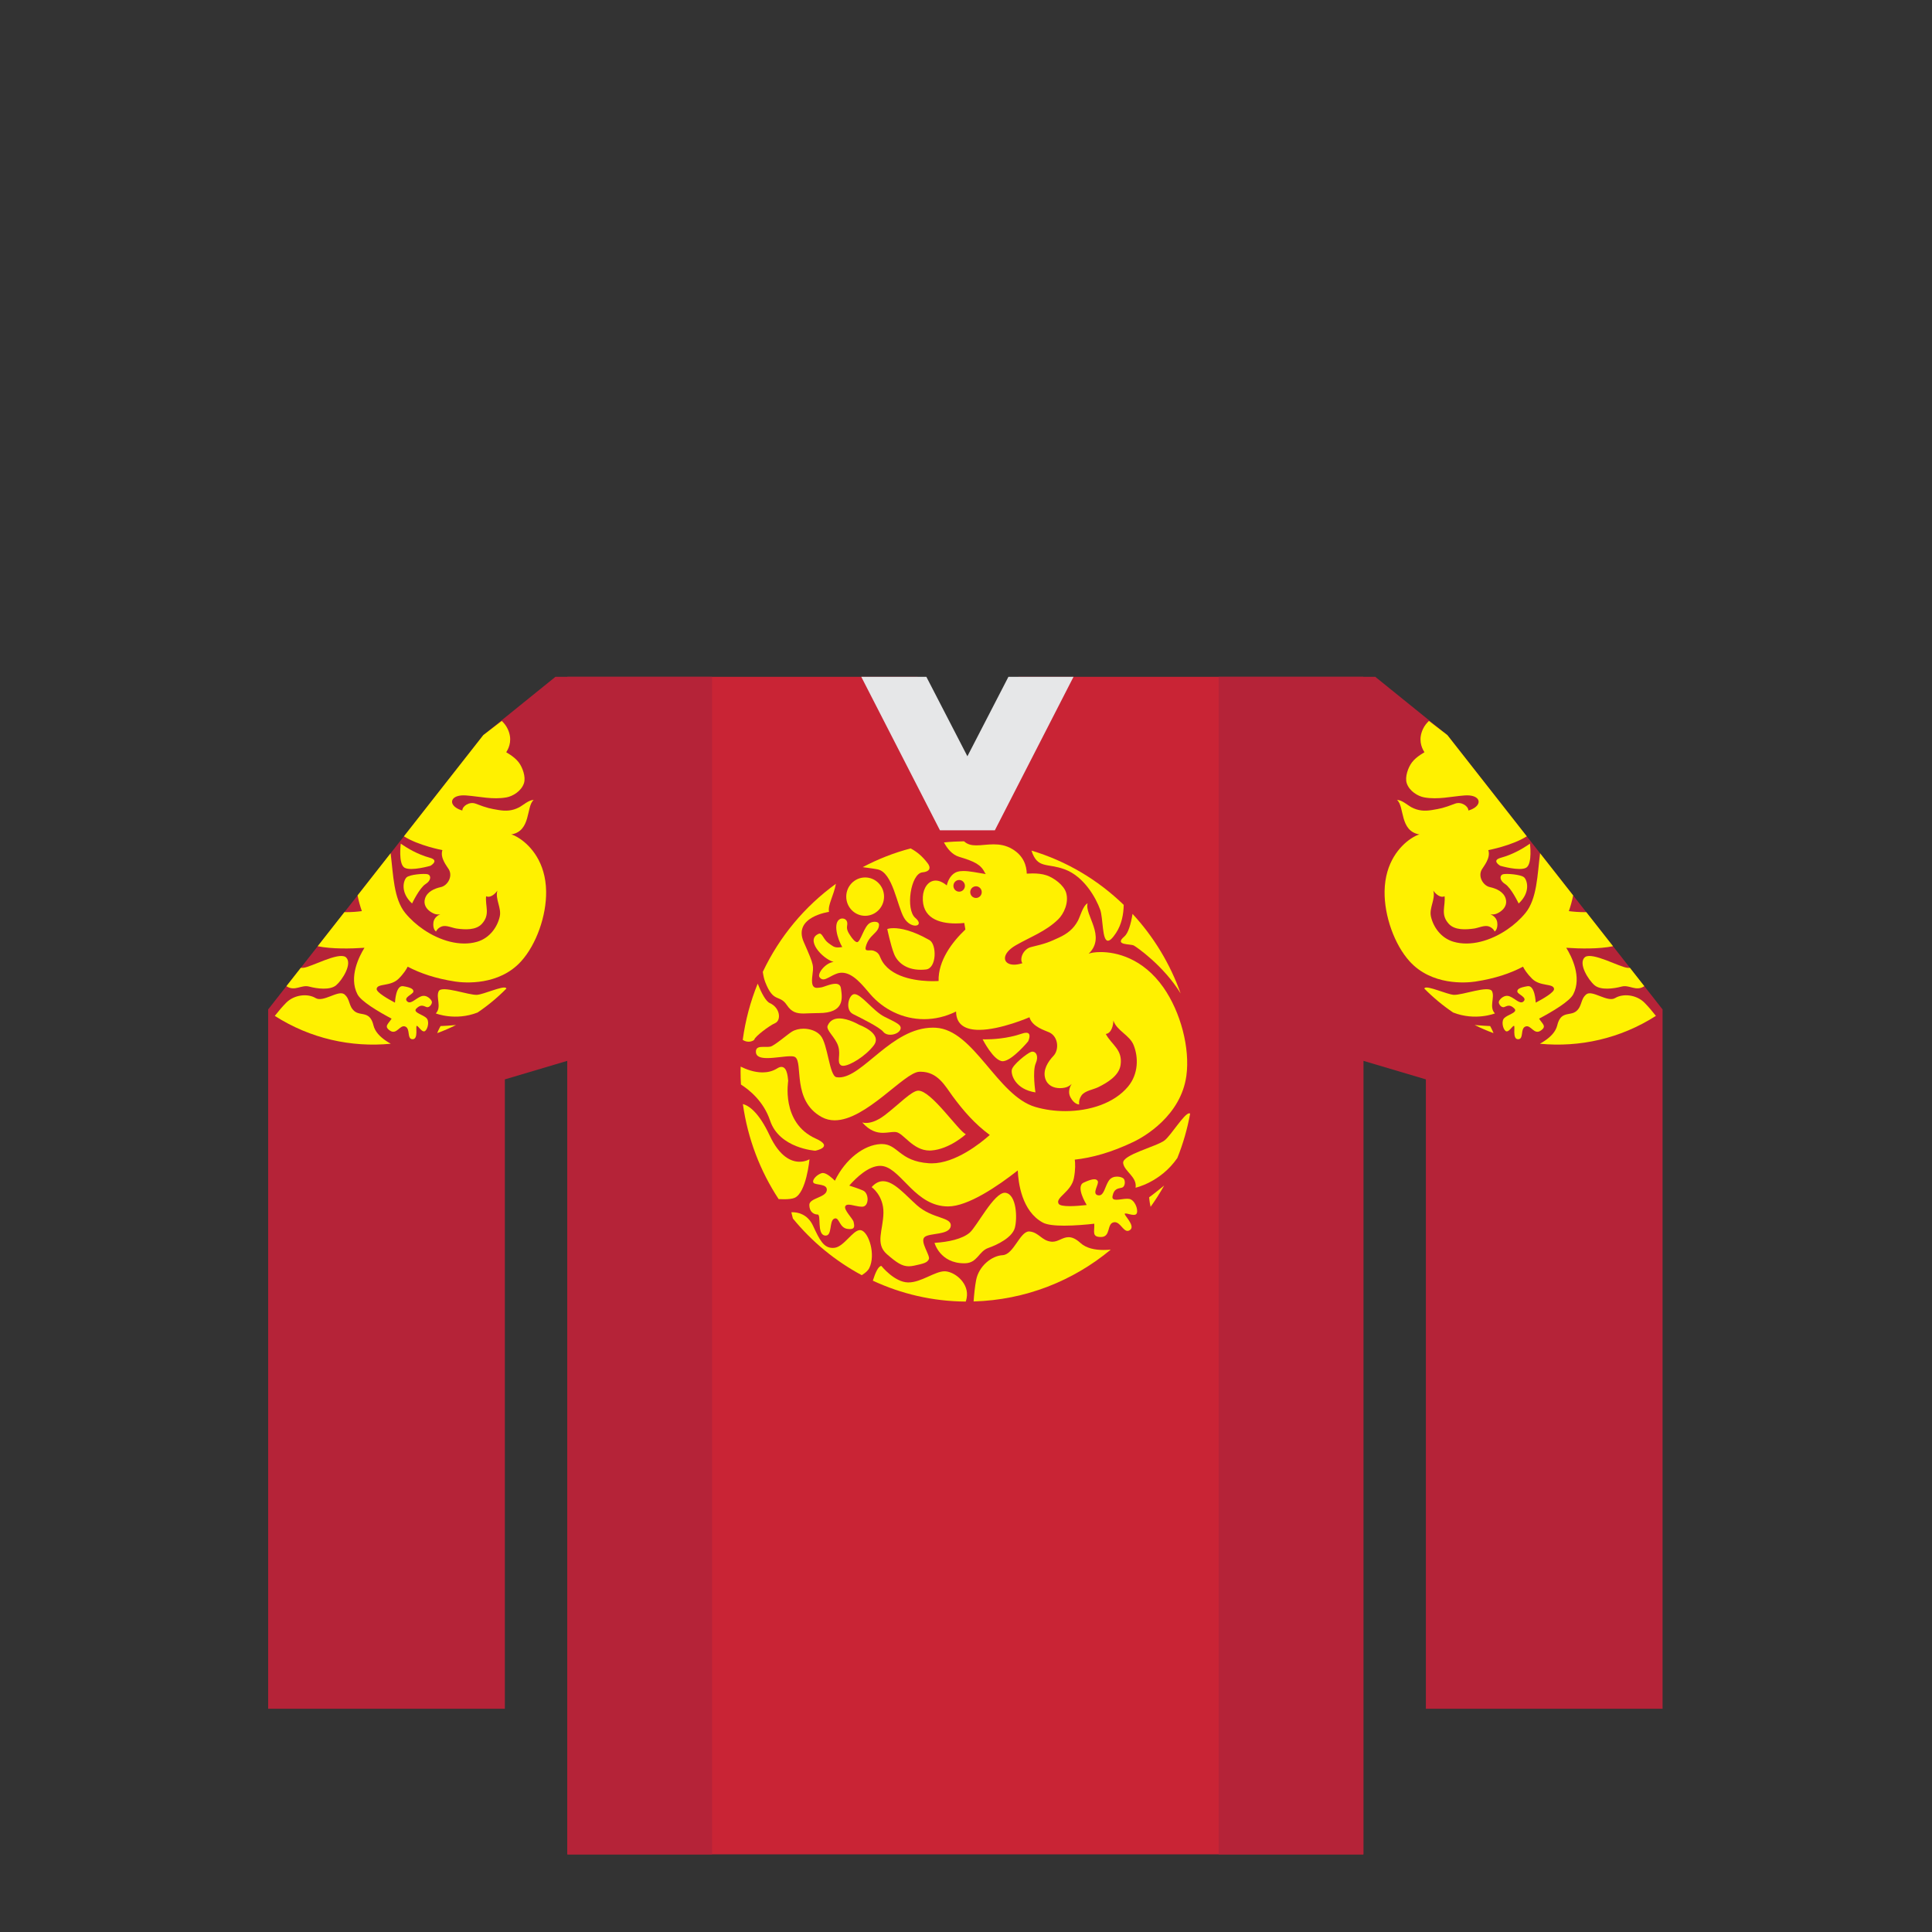 <?xml version="1.0" encoding="utf-8"?>
<!-- Generator: Adobe Illustrator 14.0.0, SVG Export Plug-In . SVG Version: 6.00 Build 43363)  -->
<!DOCTYPE svg PUBLIC "-//W3C//DTD SVG 1.1//EN" "http://www.w3.org/Graphics/SVG/1.1/DTD/svg11.dtd">
<svg version="1.1" id="content" xmlns="http://www.w3.org/2000/svg" xmlns:xlink="http://www.w3.org/1999/xlink" x="0px" y="0px"
	 width="500px" height="500px" viewBox="0 0 500 500" enable-background="new 0 0 500 500" xml:space="preserve">
<rect x="0" y="0" width="500" height="500" fill="#333333" stroke="none"/>
<g id="bounds" display="none">
	
		<rect x="-0.208" y="79.741" display="inline" fill="none" stroke="#EAEAEA" stroke-miterlimit="10" width="499.499" height="499.5"/>
</g>
<rect id="position" x="0.5" y="0.5" display="none" fill="none" stroke="#000000" width="499" height="499"/>
<g id="chooser">
	<path fill="#FFF100" d="M138.134,198.437c2.541,3.562,2.043,8.717,1.414,11.188c-0.479,1.88-3.373,5.655-2.337,6.358
		c0.328,0.223,1.041,0.141,2.346-0.4c1.995-0.828,3.521-2.362,4.652-3.977c-1.531-7.388-4.781-14.396-9.645-20.368
		C133.417,195.181,135.81,195.184,138.134,198.437z"/>
	<path fill="#FFF100" d="M141.149,219.875c0.278,0.506,2.814,7.043,2.491,13.884c1.688-6.452,2.001-13.101,1.036-19.529
		c-1.483,1.561-3.012,2.846-4.109,2.963C137.653,217.499,140.745,219.14,141.149,219.875z"/>
	<path fill="#FFF100" d="M361.532,198.437c-2.541,3.562-2.045,8.717-1.414,11.188c0.479,1.88,3.373,5.655,2.336,6.358
		c-0.325,0.223-1.04,0.141-2.346-0.4c-1.994-0.828-3.518-2.362-4.649-3.977c1.528-7.388,4.778-14.396,9.643-20.368
		C366.252,195.181,363.857,195.184,361.532,198.437z"/>
	<path fill="#FFF100" d="M358.52,219.875c-0.277,0.506-2.814,7.043-2.49,13.884c-1.688-6.452-2.002-13.101-1.037-19.529
		c1.484,1.561,3.017,2.846,4.109,2.963C362.016,217.499,358.924,219.14,358.52,219.875z"/>
	<polygon id="shirt_8_" fill="#C92435" points="146.834,175.154 237.458,175.154 250.333,200.75 263.584,175.154 352.836,175.154 
		352.836,479.902 146.834,479.902 	"/>
	<polygon fill="#B52338" points="148.834,175.154 146.834,175.154 143.755,175.154 125.083,190.244 69.396,261.244 69.396,442.22 
		130.598,442.22 130.652,442.22 130.652,279.344 146.834,274.539 146.834,479.902 184.272,479.902 184.272,175.154 	"/>
	<path fill="#FFF100" d="M199.297,290.006c2.406,7.214,11.688,7.795,11.688,7.795s5.042-0.931,0.114-3.146
		c-9.098-4.079-7.08-15.021-7.102-15.021c0,0,0,0.004-0.003,0.014c-0.006,0.021-0.01,0.027-0.018,0.027
		c-0.036,0-0.042-0.89-0.254-1.777c-0.209-0.896-0.625-1.782-1.484-1.785c-0.313,0-0.676,0.119-1.11,0.395
		c-1.207,0.752-2.517,1.03-3.792,1.03c-2.203,0-4.313-0.833-5.65-1.501c-0.006,0.416-0.027,0.828-0.027,1.238
		c0,1.146,0.038,2.274,0.101,3.399C193.915,282.05,197.639,285.032,199.297,290.006z"/>
	<path fill="#FFF100" d="M214.195,265.446c-0.5,1.184,2.063,3.029,2.75,5.355c0.688,2.323-0.462,4.068,0.688,4.887
		c0.135,0.1,0.328,0.145,0.562,0.145c1.728,0,5.802-2.499,7.92-5.268c2.407-3.144-3.781-5.354-3.781-5.354s-2.74-1.642-5.117-1.642
		C215.952,263.573,214.79,264.036,214.195,265.446z"/>
	<path fill="#FFF100" d="M195.249,268.979c0.149-0.699,3.744-3.492,5.348-4.19c1.604-0.695,1.375-3.956-1.375-5.193
		c-1.039-0.469-2.149-2.58-3.134-5.031c-1.87,4.592-3.18,9.473-3.869,14.554c0.508,0.347,1.045,0.473,1.528,0.473
		C194.551,269.585,195.192,269.231,195.249,268.979z"/>
	<path fill="#FFF100" d="M228.632,267.075c0.406,0.501,1.073,0.717,1.771,0.717c1.084,0,2.237-0.518,2.587-1.298
		c0.568-1.281-1.146-1.862-4.125-3.377c-2.875-1.458-5.958-5.837-7.719-5.837c-0.063,0-0.131,0.01-0.189,0.021
		c-1.358,0.272-2.29,4.07-0.229,5.117C222.791,263.469,227.601,265.796,228.632,267.075z"/>
	<path fill="#FFF100" d="M233.98,237.556c0.835,1.417,2.061,1.992,2.892,1.992c0.985,0,1.426-0.815,0.015-1.992
		c-2.596-2.172-1.221-11.481,1.835-11.793c3.055-0.312,1.375-2.326,1.375-2.326c-1.381-1.845-2.888-3.073-4.433-3.865
		c-4.352,1.14-8.497,2.782-12.396,4.846c1.076,0.171,2.396,0.288,3.837,0.568C231.077,225.762,232.147,234.453,233.98,237.556z"/>
	<path fill="#FFF100" d="M275.544,224.985c5.043,1.864,8.1,7.448,9.168,10.398c0.813,2.241,0.479,8.076,2.018,8.076
		c0.488,0,1.154-0.575,2.107-2.025c1.455-2.223,1.942-4.834,1.979-7.257c-6.657-6.452-14.807-11.331-23.871-14.042
		C268.499,224.933,270.933,223.284,275.544,224.985z"/>
	<path fill="#FFF100" d="M293.419,244.693c0.633,0.321,7.727,5.214,12.122,12.393c-2.739-7.728-7.014-14.7-12.438-20.569
		c-0.428,2.612-1.096,4.975-2.129,5.854C288.224,244.693,292.503,244.226,293.419,244.693z"/>
	<path fill="#FFF100" d="M203.653,260.133c1.226,1.831,2.508,2.162,4.313,2.162c0.511,0,1.065-0.025,1.674-0.058
		c0.61-0.021,1.273-0.053,1.999-0.053h0.251c6.812,0,6.088-3.97,5.744-6.398c-0.125-0.895-0.708-1.184-1.448-1.184
		c-1.289,0-3.053,0.875-3.708,0.944c-0.313,0.037-0.683,0.112-1.033,0.112c-0.796,0-1.495-0.406-1.259-2.673
		c0.346-3.256,0.688-2.678-2.177-9.19c-2.863-6.52,6.534-7.801,6.534-7.801c-0.34-1.822,1.19-4.105,1.792-7.271
		c-8.055,5.829-14.605,13.66-18.922,22.792c0.133,0.987,0.334,1.885,0.624,2.639C200.212,259.745,201.703,257.222,203.653,260.133z"
		/>
	<path fill="#FFF100" d="M209.495,300.013c0,0-1.033,0.646-2.571,0.646c-2.087,0-5.104-1.191-7.743-6.815
		c-2.816-6.011-5.374-7.708-6.926-8.123c1.257,9.006,4.492,17.363,9.256,24.605c0.477,0.024,0.934,0.038,1.359,0.038
		c1.168,0,2.134-0.1,2.729-0.346C208.695,308.739,209.495,300.013,209.495,300.013z"/>
	<path fill="#FFF100" d="M229.627,240.428c0,0,0.841,4.109,1.755,6.438c0.828,2.1,3.021,4.111,6.904,4.111
		c0.429,0,0.878-0.021,1.347-0.076c2.827-0.308,2.827-6.521,0.917-7.604c-4.539-2.581-7.576-3.092-9.277-3.092
		C230.162,240.205,229.627,240.428,229.627,240.428z"/>
	<path fill="#FFF100" d="M223.897,237.011c2.7,0,4.894-2.224,4.894-4.966s-2.191-4.961-4.894-4.961c-2.696,0-4.888,2.22-4.888,4.961
		C219.009,234.789,221.198,237.011,223.897,237.011z"/>
	<path fill="#FFF100" d="M267.222,272.165c-0.125,0-0.258,0.021-0.388,0.068c-1.069,0.389-4.661,3.262-4.966,4.58
		c-0.308,1.314,0.918,5.117,6.108,5.896c0,0-0.838-5.437,0.076-7.523C268.86,273.347,268.136,272.165,267.222,272.165z"/>
	<path fill="#FFF100" d="M265.575,267.274c-0.28,0-0.646,0.063-1.109,0.229c-3.853,1.333-7.813,1.483-9.42,1.483
		c-0.474,0-0.74-0.014-0.74-0.014s2.864,5.67,5.209,5.67c0.043,0,0.094,0,0.141-0.01c2.367-0.229,6.417-5.117,6.417-5.117
		S267.177,267.274,265.575,267.274z"/>
	<path fill="#FFF100" d="M297.772,312.325c1.271-1.766,2.438-3.604,3.506-5.506c-1.565,1.262-3.021,2.438-3.885,3.043
		C297.391,309.866,297.477,311.042,297.772,312.325z"/>
	<path fill="#FFF100" d="M230.064,293.062c0.489-0.059,0.942-0.112,1.364-0.112c0.145,0,0.282,0.011,0.415,0.021
		c1.991,0.227,4.356,4.791,8.748,4.791c0.155,0,0.315-0.006,0.477-0.021c4.699-0.352,8.884-4.188,8.884-4.188
		c-2.063-1.05-8.884-11.229-12.263-11.292h-0.021c-1.729,0-5.036,3.563-8.69,6.346c-2.198,1.676-3.864,2.014-4.846,2.014
		c-0.653,0-1-0.147-1-0.147c1.987,2.243,3.803,2.703,5.376,2.703C229.056,293.172,229.576,293.117,230.064,293.062z"/>
	<path fill="#FFF100" d="M307.768,288.123c-1.262,0-4.715,5.707-6.365,7.002c-2.061,1.61-11.035,3.723-10.729,5.896
		c0.305,2.172,3.67,3.565,3.209,6.359c0,0,6.518-1.425,10.817-7.702c1.47-3.653,2.576-7.487,3.308-11.468
		C307.934,288.151,307.856,288.123,307.768,288.123z"/>
	<path fill="#FFF100" d="M222.904,318.397c-0.109-0.035-0.223-0.049-0.333-0.049c-1.888,0-4.167,4.364-6.654,4.59
		c-0.142,0.013-0.274,0.021-0.403,0.021c-2.345,0-3.358-1.974-5.1-5.724c-1.483-3.205-4.247-3.508-5.244-3.508
		c-0.234,0-0.37,0.015-0.37,0.015s0.149,0.608,0.396,1.603c4.911,6.003,10.972,11,17.824,14.671
		c0.933-0.574,1.629-1.188,1.948-1.841C226.684,324.685,224.852,318.981,222.904,318.397z"/>
	<path fill="#FFF100" d="M237.344,311.957c-2.998-2.642-5.957-6.263-8.808-6.263c-0.999,0-1.987,0.443-2.958,1.531
		c0,0,3.131,2.174,3.055,6.674c-0.076,4.498-2.214,7.99,0.918,10.703c2.515,2.185,3.899,3.112,5.649,3.112
		c0.429,0,0.881-0.06,1.378-0.164c2.521-0.54,3.438-0.776,3.818-1.704c0.383-0.936-2.365-4.5-1.146-5.666
		c1.224-1.164,6.495-0.466,6.799-2.869C246.356,314.905,241.392,315.528,237.344,311.957z"/>
	<path fill="#FFF100" d="M249.526,326.938c0.09,0,0.184-0.006,0.271-0.008c3.135-0.074,3.516-3.104,5.958-3.955
		c2.443-0.854,6.188-2.711,6.881-5.194c0.688-2.483,0.457-8.615-2.369-9.08c-0.066-0.015-0.142-0.019-0.213-0.019
		c-2.844,0-7.248,8.743-9.106,10.334c-1.909,1.629-5.427,2.405-9.095,2.635C241.85,321.655,243.263,326.938,249.526,326.938z"/>
	<path fill="#FFF100" d="M279.593,321.655c-1.229-1.116-2.203-1.475-3.049-1.475c-0.771,0-1.429,0.295-2.093,0.588
		c-0.663,0.299-1.321,0.592-2.079,0.592c-0.087,0-0.181-0.002-0.271-0.014c-2.52-0.232-3.207-2.402-5.65-2.641
		c-0.046-0.005-0.09-0.007-0.134-0.007c-2.372,0-3.974,5.982-6.818,6.137c-2.904,0.153-6.188,2.868-6.876,6.438
		c-0.325,1.688-0.532,3.791-0.655,5.541c13.451-0.375,25.771-5.33,35.492-13.407c-0.607,0.053-1.229,0.083-1.854,0.083
		C283.386,323.494,281.156,323.077,279.593,321.655z"/>
	<path fill="#FFF100" d="M292.656,310.409c-0.25-0.126-0.577-0.172-0.944-0.172c-0.442,0-0.94,0.062-1.424,0.127
		c-0.485,0.064-0.961,0.128-1.358,0.128c-0.697,0-1.154-0.196-1.01-0.938c0.383-1.938,1.376-1.938,2.369-2.173
		c0.992-0.231,0.994-1.938,0.46-2.401c-0.266-0.229-0.936-0.478-1.667-0.478c-0.771,0-1.607,0.263-2.15,1.097
		c-0.992,1.515-1.197,3.762-2.509,3.762c-0.101,0-0.206-0.012-0.319-0.038c-1.604-0.388,0.383-2.869,0-3.646
		c-0.162-0.327-0.461-0.487-0.916-0.487c-0.614,0-1.521,0.299-2.75,0.875c-2.141,1.01,0.688,5.588,0.688,5.588l0.094,0.207
		c-1.475,0.158-3.05,0.291-4.359,0.291c-1.508,0-2.661-0.172-2.909-0.654c-0.845-1.626,3.28-3.022,3.971-6.594
		c0.438-2.264,0.35-3.893,0.229-4.791c4.402-0.487,9.404-1.826,15.203-4.6c2.721-1.301,12.244-6.729,13.676-17.084
		c0.988-7.143-1.479-16.529-5.955-22.9c-5.322-7.575-12.198-9.136-16.229-9.136c-1.521,0-2.638,0.225-3.105,0.429
		c4.662-4.488-1.145-10.033-0.266-13.063c-1.264,0.699-1.871,3.337-2.521,4.538c-1.146,2.128-2.746,3.357-4.896,4.353
		c-2.438,1.118-3.24,1.507-7.174,2.438c-2.089,0.493-3.095,3.065-2.292,4.188c-0.817,0.267-1.541,0.382-2.153,0.382
		c-2.998,0-3.457-2.783,0.477-5.036c3.771-2.163,7.742-3.571,10.941-6.691c1.443-1.41,2.809-4.309,2.063-6.865
		c-0.584-2.02-3.229-3.919-5.104-4.539c-1.09-0.361-2.305-0.484-3.563-0.484c-0.501,0-1.02,0.021-1.528,0.053
		c-0.048-2.001-0.77-4.602-3.767-6.374c-1.624-0.961-3.25-1.207-4.794-1.207c-0.81,0-1.589,0.063-2.347,0.131
		c-0.75,0.07-1.467,0.133-2.145,0.133c-1.223,0-2.303-0.219-3.177-1.054c-1.754,0.024-3.49,0.115-5.201,0.294
		c0.863,1.614,2.129,3.186,3.904,3.718c4.129,1.242,5.652,2.021,6.726,4.192c0.047,0.095,0.114,0.188,0.192,0.279
		c-2.19-0.344-4.167-0.792-5.771-0.792c-0.548,0-1.054,0.053-1.511,0.182c-1.563,0.431-2.484,2.082-2.809,3.55
		c-1.062-0.883-2.033-1.256-2.879-1.256c-1.933,0-3.188,1.949-3.313,4.167c-0.308,5.474,4.113,6.927,8.462,6.927
		c0.766,0,1.524-0.042,2.26-0.121l0.284,1.69c-3.424,3.237-7.073,8.073-6.932,13.32c0,0-0.573,0.051-1.503,0.051
		c-3.098,0-10.126-0.521-12.994-4.993c-0.859-1.342-0.627-2.289-2.3-2.88c-0.255-0.093-0.521-0.113-0.782-0.113
		c-0.112,0-0.225,0.006-0.33,0.011c-0.107,0.003-0.209,0.005-0.306,0.005c-0.518,0-0.845-0.113-0.618-0.979
		c0.82-3.146,3.357-3.453,3.42-5.609c0.015-0.573-0.494-0.813-1.104-0.813c-0.416,0-0.877,0.108-1.249,0.311
		c-1.558,0.838-2.412,4.961-3.335,4.961c-0.017,0-0.034-0.003-0.05-0.003c-0.557-0.091-1.294-1.081-1.582-1.523
		c-0.478-0.736-1.161-1.602-0.937-2.755c0.261-1.346-0.546-1.839-1.244-1.839c-0.222,0-0.43,0.046-0.592,0.132
		c-1.907,1.011-0.648,5.2,0.572,7.257c-0.458,0.063-0.82,0.1-1.127,0.1c-1.011,0-1.38-0.369-2.464-1.145
		c-1.188-0.856-1.553-2.446-2.248-2.446c-0.063,0-0.127,0.014-0.196,0.041c-3.647,1.443,0.806,6.438,3.792,7.3
		c-2.146,0.247-4.287,3.056-3.639,3.952c0.301,0.412,0.624,0.572,0.982,0.572c0.851,0,1.903-0.896,3.407-1.468
		c0.479-0.182,0.945-0.264,1.403-0.264c2.877,0,5.362,3.252,7.31,5.521c3.387,3.94,8.444,6.5,13.958,6.5
		c2.697,0,5.508-0.61,8.277-1.979c0.04,3.613,2.667,4.748,5.957,4.748c5.57,0,13.037-3.264,13.037-3.264
		c0.715,2.547,4.146,3.428,5.184,3.941c2.35,1.164,2.497,4.51,1.031,6.054c-1.439,1.521-2.813,3.665-2.121,5.877
		c0.561,1.776,2.145,2.476,3.801,2.476c0.396,0,0.798-0.041,1.187-0.114c0.711-0.132,1.34-0.472,1.851-0.983
		c-0.688,1.036-0.919,2.317-0.341,3.431c0.951,1.83,2.127,1.89,2.266,1.89c0.007,0,0.013,0,0.013,0
		c-0.115-0.872,0.137-1.668,0.592-2.325c0.867-1.241,3.018-1.502,4.334-2.149c2.36-1.166,5.388-2.959,5.787-5.763
		c0.573-4.016-2.339-5.188-3.83-8.008c1.479-0.186,1.949-2.251,1.965-3.487c0.854,2.649,4.203,3.756,5.244,6.377
		c1.258,3.147,1.265,7.444-1.432,10.707c-3.588,4.336-9.965,6.368-16.26,6.368c-2.672,0-5.323-0.362-7.749-1.075
		c-9.88-2.896-15.839-19.963-25.787-20.502c-0.24-0.015-0.479-0.021-0.718-0.021c-5.346,0-9.881,3.218-13.849,6.438
		c-3.97,3.219-7.373,6.437-10.45,6.437c-0.22,0-0.438-0.019-0.654-0.054c-1.865-0.291-2.215-8.53-4.125-10.78
		c-0.993-1.175-2.727-1.771-4.406-1.771c-1.095,0-2.164,0.25-3.002,0.76c-1.112,0.677-4.591,3.693-5.576,3.877
		c-0.314,0.063-0.662,0.074-1.013,0.074c-0.143,0-0.284-0.004-0.427-0.006c-0.141,0-0.282-0.005-0.419-0.005
		c-1.074,0-1.982,0.131-1.889,1.413c0.09,1.172,1.342,1.491,2.949,1.491c0.981,0,2.095-0.12,3.154-0.238
		c1.061-0.12,2.065-0.241,2.838-0.241c0.552,0,0.979,0.063,1.221,0.229c2.138,1.473-0.917,11.25,6.876,15.518
		c1.063,0.581,2.188,0.836,3.349,0.836c8.102,0,17.991-12.418,21.901-12.568c0.106-0.004,0.218-0.004,0.321-0.004
		c4.465,0,6.359,3.688,8.275,6.297c2.795,3.796,5.772,7.23,9.639,10.068c-2.407,2.146-8.885,7.344-15.035,7.344
		c-0.239,0-0.479-0.01-0.717-0.023c-7.756-0.532-7.942-4.975-12.205-4.975c-0.104,0-0.216,0.002-0.324,0.01
		c-4.232,0.217-9.047,3.809-11.809,9.488c-0.601-0.612-2.076-2.006-3.115-2.006c-0.099,0-0.188,0.015-0.279,0.037
		c-1.299,0.393-2.597,1.786-2.142,2.482c0.458,0.698,3.744,0.155,3.438,2.021c-0.31,1.859-4.511,1.938-4.511,3.721
		c0,1.787,1.146,2.484,2.142,2.484c0.994,0-0.229,5.041,1.833,5.434c0.096,0.021,0.182,0.023,0.261,0.023
		c1.721,0,0.873-3.777,2.187-4.369c0.13-0.063,0.246-0.088,0.354-0.088c1.016,0,1.077,2.441,3.083,2.725
		c0.236,0.033,0.442,0.051,0.622,0.051c1.499,0,1.118-1.069,0.983-1.835c-0.152-0.853-2.674-3.179-2.143-4.109
		c0.161-0.277,0.452-0.378,0.829-0.378c0.883,0,2.241,0.53,3.523,0.53c1.835,0,1.835-3.488,0.229-4.188
		c-1.107-0.484-2.694-1.004-3.564-1.281c1.804-2.051,4.995-5.105,7.991-5.105c0.311,0,0.618,0.032,0.924,0.104
		c4.737,1.088,8.326,10.397,16.656,10.397c5.191,0,12.941-5.313,18.038-9.313c0.13,3.154,1.022,10.533,6.483,13.496
		c1.097,0.598,3.201,0.797,5.522,0.797c2.73,0,5.767-0.273,7.797-0.504c0.093,2.05-0.723,3.438,1.729,3.438
		c2.599,0,1.451-3.414,3.285-3.804c0.097-0.021,0.188-0.03,0.281-0.03c0.7,0,1.238,0.564,1.747,1.132
		c0.511,0.563,0.988,1.129,1.56,1.129c0.193,0,0.396-0.064,0.613-0.211c1.605-1.089-1.758-4.033-1.301-4.271
		c0.055-0.021,0.124-0.035,0.207-0.035c0.235,0,0.583,0.092,0.954,0.186c0.374,0.092,0.771,0.182,1.118,0.182
		c0.246,0,0.463-0.049,0.625-0.174C294.718,313.668,294.032,311.108,292.656,310.409z M248.229,230.766
		c-0.819,0-1.485-0.678-1.485-1.515c0-0.833,0.666-1.513,1.485-1.513c0.824,0,1.491,0.681,1.491,1.513
		C249.72,230.09,249.053,230.766,248.229,230.766z M252.582,232.394c-0.821,0-1.487-0.677-1.487-1.51
		c0-0.834,0.666-1.513,1.487-1.513c0.823,0,1.491,0.679,1.491,1.513S253.409,232.394,252.582,232.394z"/>
	<path fill="#FFF100" d="M244.829,329.028c-0.118-0.016-0.237-0.021-0.359-0.021c-1.271,0-2.787,0.725-4.396,1.443
		c-1.608,0.723-3.314,1.442-4.977,1.442h-0.125c-3.515-0.078-6.875-4.27-6.875-4.27c-0.785,0.028-1.559,1.75-2.208,3.813
		c7.333,3.42,15.473,5.354,24.054,5.41c0.097-0.322,0.182-0.633,0.231-0.924C250.865,332.289,247.427,329.339,244.829,329.028z"/>
	<polygon fill="#B52338" points="374.586,190.244 355.909,175.154 352.834,175.154 350.827,175.154 315.381,175.154 
		315.381,479.902 352.834,479.902 352.834,274.541 369.016,279.344 369.016,442.22 369.07,442.22 430.271,442.22 430.271,261.244 	
		"/>
	<polygon fill="#E6E7E8" points="260.981,175.154 250.362,195.721 239.74,175.154 222.894,175.154 243.26,214.884 257.463,214.884 
		277.828,175.154 	"/>
	<path fill="#FFF100" d="M110.956,226.379c-0.084-0.057-0.186-0.102-0.293-0.129c-0.897-0.229-4.627,0.063-5.438,0.811
		c-0.809,0.75-1.725,3.861,1.415,6.764c0,0,1.92-4.041,3.492-5.029C111.517,227.924,111.569,226.795,110.956,226.379z"/>
	<path fill="#FFF100" d="M112.085,222.334c-0.189-0.127-0.465-0.248-0.854-0.352c-3.201-0.865-5.936-2.572-7.017-3.312
		c-0.319-0.217-0.495-0.346-0.495-0.346s-0.665,5.124,0.913,6.198l0.096,0.057c1.7,0.93,6.66-0.51,6.66-0.51
		S113.163,223.068,112.085,222.334z"/>
	<path fill="#FFF100" d="M113.145,267.375c1.662-0.604,3.289-1.311,4.878-2.102c-1.634,0.133-3.149,0.262-4.006,0.271
		C114.017,265.547,113.535,266.377,113.145,267.375z"/>
	<path fill="#FFF100" d="M130.94,255.662c-0.848-0.578-5.779,1.687-7.483,1.801c-2.124,0.146-9.129-2.545-9.919-0.938
		c-0.788,1.601,0.837,4.076-0.75,5.748c0,0,5.034,2.021,10.807-0.233c2.654-1.787,5.156-3.859,7.466-6.205L130.94,255.662z"/>
	<path fill="#FFF100" d="M74.182,255.261c2.146,1.384,3.785-0.479,5.819,0.063c2.035,0.545,5.402,1.006,7.005-0.35
		c1.598-1.359,4.248-5.593,2.559-7.193l-0.135-0.109c-1.914-1.301-8.877,2.57-10.854,2.787c-0.236,0.027-0.484,0.031-0.737,0.023
		l-3.717,4.741L74.182,255.261z"/>
	<path fill="#FFF100" d="M96.645,265.34c-0.313-1.313-0.809-2-1.376-2.389c-0.517-0.352-1.097-0.453-1.679-0.559
		c-0.581-0.105-1.16-0.209-1.669-0.559l-0.174-0.131c-1.589-1.312-1.062-3.084-2.602-4.355l-0.085-0.066
		c-1.598-1.084-5.409,2.211-7.396,1.01c-2.024-1.225-5.479-0.896-7.571,1.189c-0.991,0.985-2.092,2.307-2.976,3.43
		c9.223,5.9,19.778,8.197,30.016,7.211c-0.432-0.244-0.865-0.508-1.284-0.793C98.356,268.313,97.047,267.011,96.645,265.34z"/>
	<path fill="#FFF100" d="M141.337,230.662c-0.118-7.535-4.03-11.729-6.741-13.57c-1.024-0.694-1.877-1.056-2.287-1.134
		c5.191-0.887,3.821-7.272,5.797-8.911c-1.17-0.104-2.787,1.393-3.771,1.9c-1.745,0.908-3.383,1.004-5.284,0.688
		c-2.152-0.363-2.87-0.469-5.942-1.644c-1.632-0.623-3.482,0.647-3.458,1.771c-0.673-0.194-1.211-0.447-1.625-0.729
		c-2.017-1.372-1.054-3.453,2.622-3.172c3.528,0.271,6.848,1.137,10.426,0.503c1.617-0.29,3.857-1.615,4.527-3.677
		c0.53-1.625-0.379-4.114-1.354-5.387c-0.569-0.742-1.33-1.383-2.182-1.958c-0.337-0.229-0.69-0.449-1.052-0.665
		c0.884-1.369,1.586-3.447,0.381-6.015c-0.405-0.862-0.946-1.526-1.542-2.087l-4.769,3.663l-20.547,26.198
		c3.783,2.413,9.957,3.573,9.957,3.573c-0.686,2.041,1.22,4.199,1.683,5.021c1.048,1.857-0.381,4.176-2.072,4.547
		c-1.665,0.361-3.566,1.182-4.115,2.984c-0.438,1.449,0.311,2.643,1.427,3.398c0.266,0.184,0.555,0.34,0.851,0.469
		c0.539,0.234,1.117,0.295,1.696,0.18c-0.938,0.385-1.682,1.141-1.797,2.154c-0.196,1.666,0.564,2.24,0.656,2.305l0.01,0.006
		c0.317-0.643,0.854-1.063,1.462-1.295c1.15-0.438,2.714,0.369,3.898,0.533c2.121,0.295,4.979,0.473,6.529-1.23
		c2.222-2.438,0.8-4.561,1.085-7.141c1.079,0.551,2.342-0.621,2.918-1.449c-0.637,2.176,1.111,4.451,0.613,6.691
		c-0.595,2.689-2.56,5.586-5.861,6.549c-4.396,1.277-9.616-0.271-13.852-3.15c-1.798-1.223-3.417-2.68-4.726-4.268
		c-3.041-3.695-3.104-9.918-3.806-15.49l-8.555,10.908c0.271,1.361,0.632,2.715,1.108,4.068c-1.012,0.133-2.649,0.292-4.519,0.273
		l-6.915,8.816c3.749,0.741,8.497,0.648,12.115,0.398c-1.357,2.188-4.131,7.561-1.813,12.049c0.465,0.902,1.791,2,3.354,3.063
		c1.838,1.25,4.006,2.451,5.476,3.229c-0.875,1.422-2.057,1.98-0.407,3.104c1.747,1.188,2.539-1.635,3.949-1.057l0.205,0.104
		c0.472,0.321,0.574,0.948,0.658,1.563c0.086,0.609,0.147,1.21,0.534,1.472c0.13,0.088,0.296,0.14,0.508,0.14
		c1.579,0.006,0.664-3.519,1.078-3.468l0.152,0.07c0.16,0.106,0.354,0.33,0.563,0.562c0.209,0.233,0.435,0.479,0.668,0.639
		c0.166,0.109,0.335,0.182,0.501,0.17c0.716-0.055,1.427-2.09,0.82-3.188c-0.111-0.197-0.313-0.381-0.562-0.549
		c-0.298-0.201-0.661-0.389-1.017-0.564c-0.355-0.182-0.705-0.354-0.974-0.531c-0.471-0.319-0.688-0.663-0.25-1.098
		c1.146-1.129,1.813-0.678,2.588-0.377c0.773,0.295,1.557-0.852,1.406-1.406c-0.07-0.272-0.409-0.746-0.903-1.084
		c-0.519-0.354-1.202-0.561-1.948-0.246c-1.359,0.563-2.525,1.982-3.408,1.388l-0.197-0.175c-0.9-0.993,1.569-1.758,1.668-2.452
		c0.041-0.295-0.087-0.541-0.394-0.748c-0.415-0.283-1.161-0.494-2.253-0.67c-1.901-0.298-2.092,4.071-2.092,4.071l-0.032,0.185
		c-1.065-0.565-2.188-1.199-3.068-1.799c-1.015-0.688-1.713-1.332-1.659-1.771c0.182-1.479,3.596-0.533,5.688-2.621
		c1.329-1.318,2.015-2.459,2.345-3.114c3.188,1.686,7.165,3.067,12.335,3.854c2.423,0.369,11.315,1.072,17.019-5.242
		C138.802,244.441,141.435,236.994,141.337,230.662z"/>
	<path fill="#FFF100" d="M388.713,226.379c0.084-0.057,0.184-0.102,0.293-0.129c0.896-0.229,4.627,0.063,5.436,0.811
		c0.813,0.75,1.729,3.861-1.416,6.764c0,0-1.92-4.041-3.492-5.029C388.15,227.924,388.1,226.795,388.713,226.379z"/>
	<path fill="#FFF100" d="M387.584,222.334c0.188-0.127,0.465-0.248,0.854-0.352c3.201-0.865,5.936-2.572,7.018-3.312
		c0.318-0.217,0.494-0.346,0.494-0.346s0.666,5.124-0.912,6.198l-0.096,0.057c-1.701,0.93-6.66-0.51-6.66-0.51
		S386.506,223.068,387.584,222.334z"/>
	<path fill="#FFF100" d="M386.523,267.375c-1.662-0.604-3.289-1.311-4.879-2.102c1.635,0.133,3.152,0.262,4.006,0.271
		C385.65,265.547,386.133,266.377,386.523,267.375z"/>
	<path fill="#FFF100" d="M368.729,255.662c0.848-0.578,5.781,1.687,7.486,1.801c2.123,0.146,9.129-2.545,9.918-0.938
		c0.789,1.601-0.836,4.076,0.75,5.748c0,0-5.035,2.021-10.81-0.233c-2.651-1.787-5.153-3.859-7.467-6.205L368.729,255.662z"/>
	<path fill="#FFF100" d="M425.486,255.261c-2.143,1.384-3.785-0.479-5.815,0.063c-2.035,0.545-5.404,1.006-7.009-0.35
		c-1.598-1.359-4.248-5.593-2.559-7.193l0.135-0.109c1.914-1.301,8.877,2.57,10.855,2.787c0.231,0.027,0.479,0.031,0.733,0.023
		l3.722,4.741L425.486,255.261z"/>
	<path fill="#FFF100" d="M403.023,265.34c0.316-1.313,0.81-2,1.375-2.389c0.521-0.352,1.098-0.453,1.68-0.559
		c0.582-0.106,1.16-0.209,1.671-0.559l0.176-0.131c1.588-1.312,1.059-3.084,2.6-4.355l0.084-0.066
		c1.598-1.084,5.41,2.211,7.396,1.01c2.021-1.225,5.477-0.896,7.567,1.189c0.99,0.985,2.093,2.307,2.979,3.43
		c-9.226,5.9-19.781,8.197-30.021,7.211c0.437-0.244,0.865-0.508,1.285-0.793C401.313,268.313,402.618,267.011,403.023,265.34z"/>
	<path fill="#FFF100" d="M358.329,230.662c0.117-7.535,4.029-11.729,6.74-13.57c1.023-0.694,1.877-1.056,2.287-1.134
		c-5.188-0.887-3.82-7.272-5.797-8.911c1.17-0.104,2.787,1.393,3.772,1.9c1.742,0.908,3.384,1.004,5.281,0.688
		c2.152-0.363,2.869-0.469,5.941-1.644c1.633-0.623,3.483,0.647,3.459,1.771c0.672-0.194,1.211-0.447,1.625-0.729
		c2.016-1.372,1.053-3.453-2.623-3.172c-3.527,0.271-6.846,1.137-10.426,0.503c-1.617-0.29-3.857-1.615-4.527-3.677
		c-0.529-1.625,0.379-4.114,1.355-5.387c0.565-0.742,1.33-1.383,2.18-1.958c0.336-0.229,0.691-0.449,1.051-0.665
		c-0.883-1.369-1.586-3.447-0.381-6.015c0.406-0.862,0.947-1.526,1.541-2.087l4.77,3.663l20.552,26.198
		c-3.785,2.413-9.957,3.573-9.957,3.573c0.684,2.041-1.224,4.199-1.687,5.021c-1.049,1.857,0.381,4.176,2.072,4.547
		c1.664,0.361,3.568,1.182,4.115,2.984c0.438,1.449-0.312,2.643-1.428,3.398c-0.267,0.184-0.556,0.34-0.853,0.469
		c-0.539,0.234-1.115,0.295-1.695,0.18c0.938,0.385,1.683,1.141,1.798,2.154c0.196,1.666-0.564,2.24-0.656,2.305l-0.009,0.006
		c-0.317-0.643-0.854-1.063-1.462-1.295c-1.15-0.438-2.716,0.369-3.898,0.533c-2.121,0.295-4.979,0.473-6.529-1.23
		c-2.223-2.438-0.801-4.561-1.086-7.141c-1.078,0.551-2.342-0.621-2.918-1.449c0.637,2.176-1.111,4.451-0.613,6.691
		c0.601,2.689,2.562,5.586,5.861,6.549c4.396,1.277,9.617-0.271,13.852-3.15c1.804-1.223,3.422-2.68,4.728-4.268
		c3.041-3.695,3.104-9.918,3.807-15.49l8.56,10.908c-0.273,1.361-0.636,2.715-1.111,4.068c1.012,0.133,2.65,0.292,4.518,0.273
		l6.916,8.816c-3.75,0.741-8.498,0.648-12.11,0.398c1.354,2.188,4.129,7.561,1.809,12.049c-0.465,0.902-1.791,2-3.354,3.063
		c-1.841,1.25-4.009,2.451-5.479,3.229c0.875,1.422,2.061,1.98,0.408,3.104c-1.748,1.188-2.539-1.635-3.949-1.057l-0.205,0.104
		c-0.473,0.321-0.574,0.948-0.658,1.563c-0.086,0.609-0.147,1.21-0.53,1.472c-0.132,0.088-0.298,0.14-0.511,0.14
		c-1.578,0.006-0.662-3.519-1.075-3.468l-0.156,0.07c-0.158,0.106-0.354,0.33-0.562,0.562c-0.209,0.233-0.436,0.479-0.67,0.639
		c-0.164,0.109-0.334,0.182-0.5,0.17c-0.717-0.055-1.428-2.09-0.817-3.188c0.108-0.197,0.313-0.381,0.561-0.549
		c0.297-0.201,0.66-0.389,1.019-0.564c0.354-0.182,0.702-0.354,0.975-0.531c0.469-0.319,0.688-0.663,0.25-1.098
		c-1.146-1.129-1.814-0.678-2.588-0.377c-0.775,0.295-1.56-0.852-1.408-1.406c0.072-0.272,0.41-0.746,0.906-1.084
		c0.516-0.354,1.201-0.561,1.947-0.246c1.356,0.563,2.522,1.982,3.405,1.388l0.197-0.175c0.902-0.993-1.57-1.758-1.668-2.452
		c-0.041-0.295,0.086-0.541,0.393-0.748c0.416-0.283,1.162-0.494,2.257-0.67c1.897-0.298,2.092,4.071,2.092,4.071l0.028,0.185
		c1.066-0.565,2.188-1.199,3.068-1.799c1.016-0.688,1.713-1.332,1.66-1.771c-0.18-1.479-3.594-0.533-5.688-2.621
		c-1.328-1.318-2.016-2.459-2.346-3.114c-3.186,1.686-7.166,3.067-12.336,3.854c-2.422,0.369-11.313,1.072-17.016-5.242
		C360.865,244.441,358.232,236.994,358.329,230.662z"/>
</g>
</svg>
